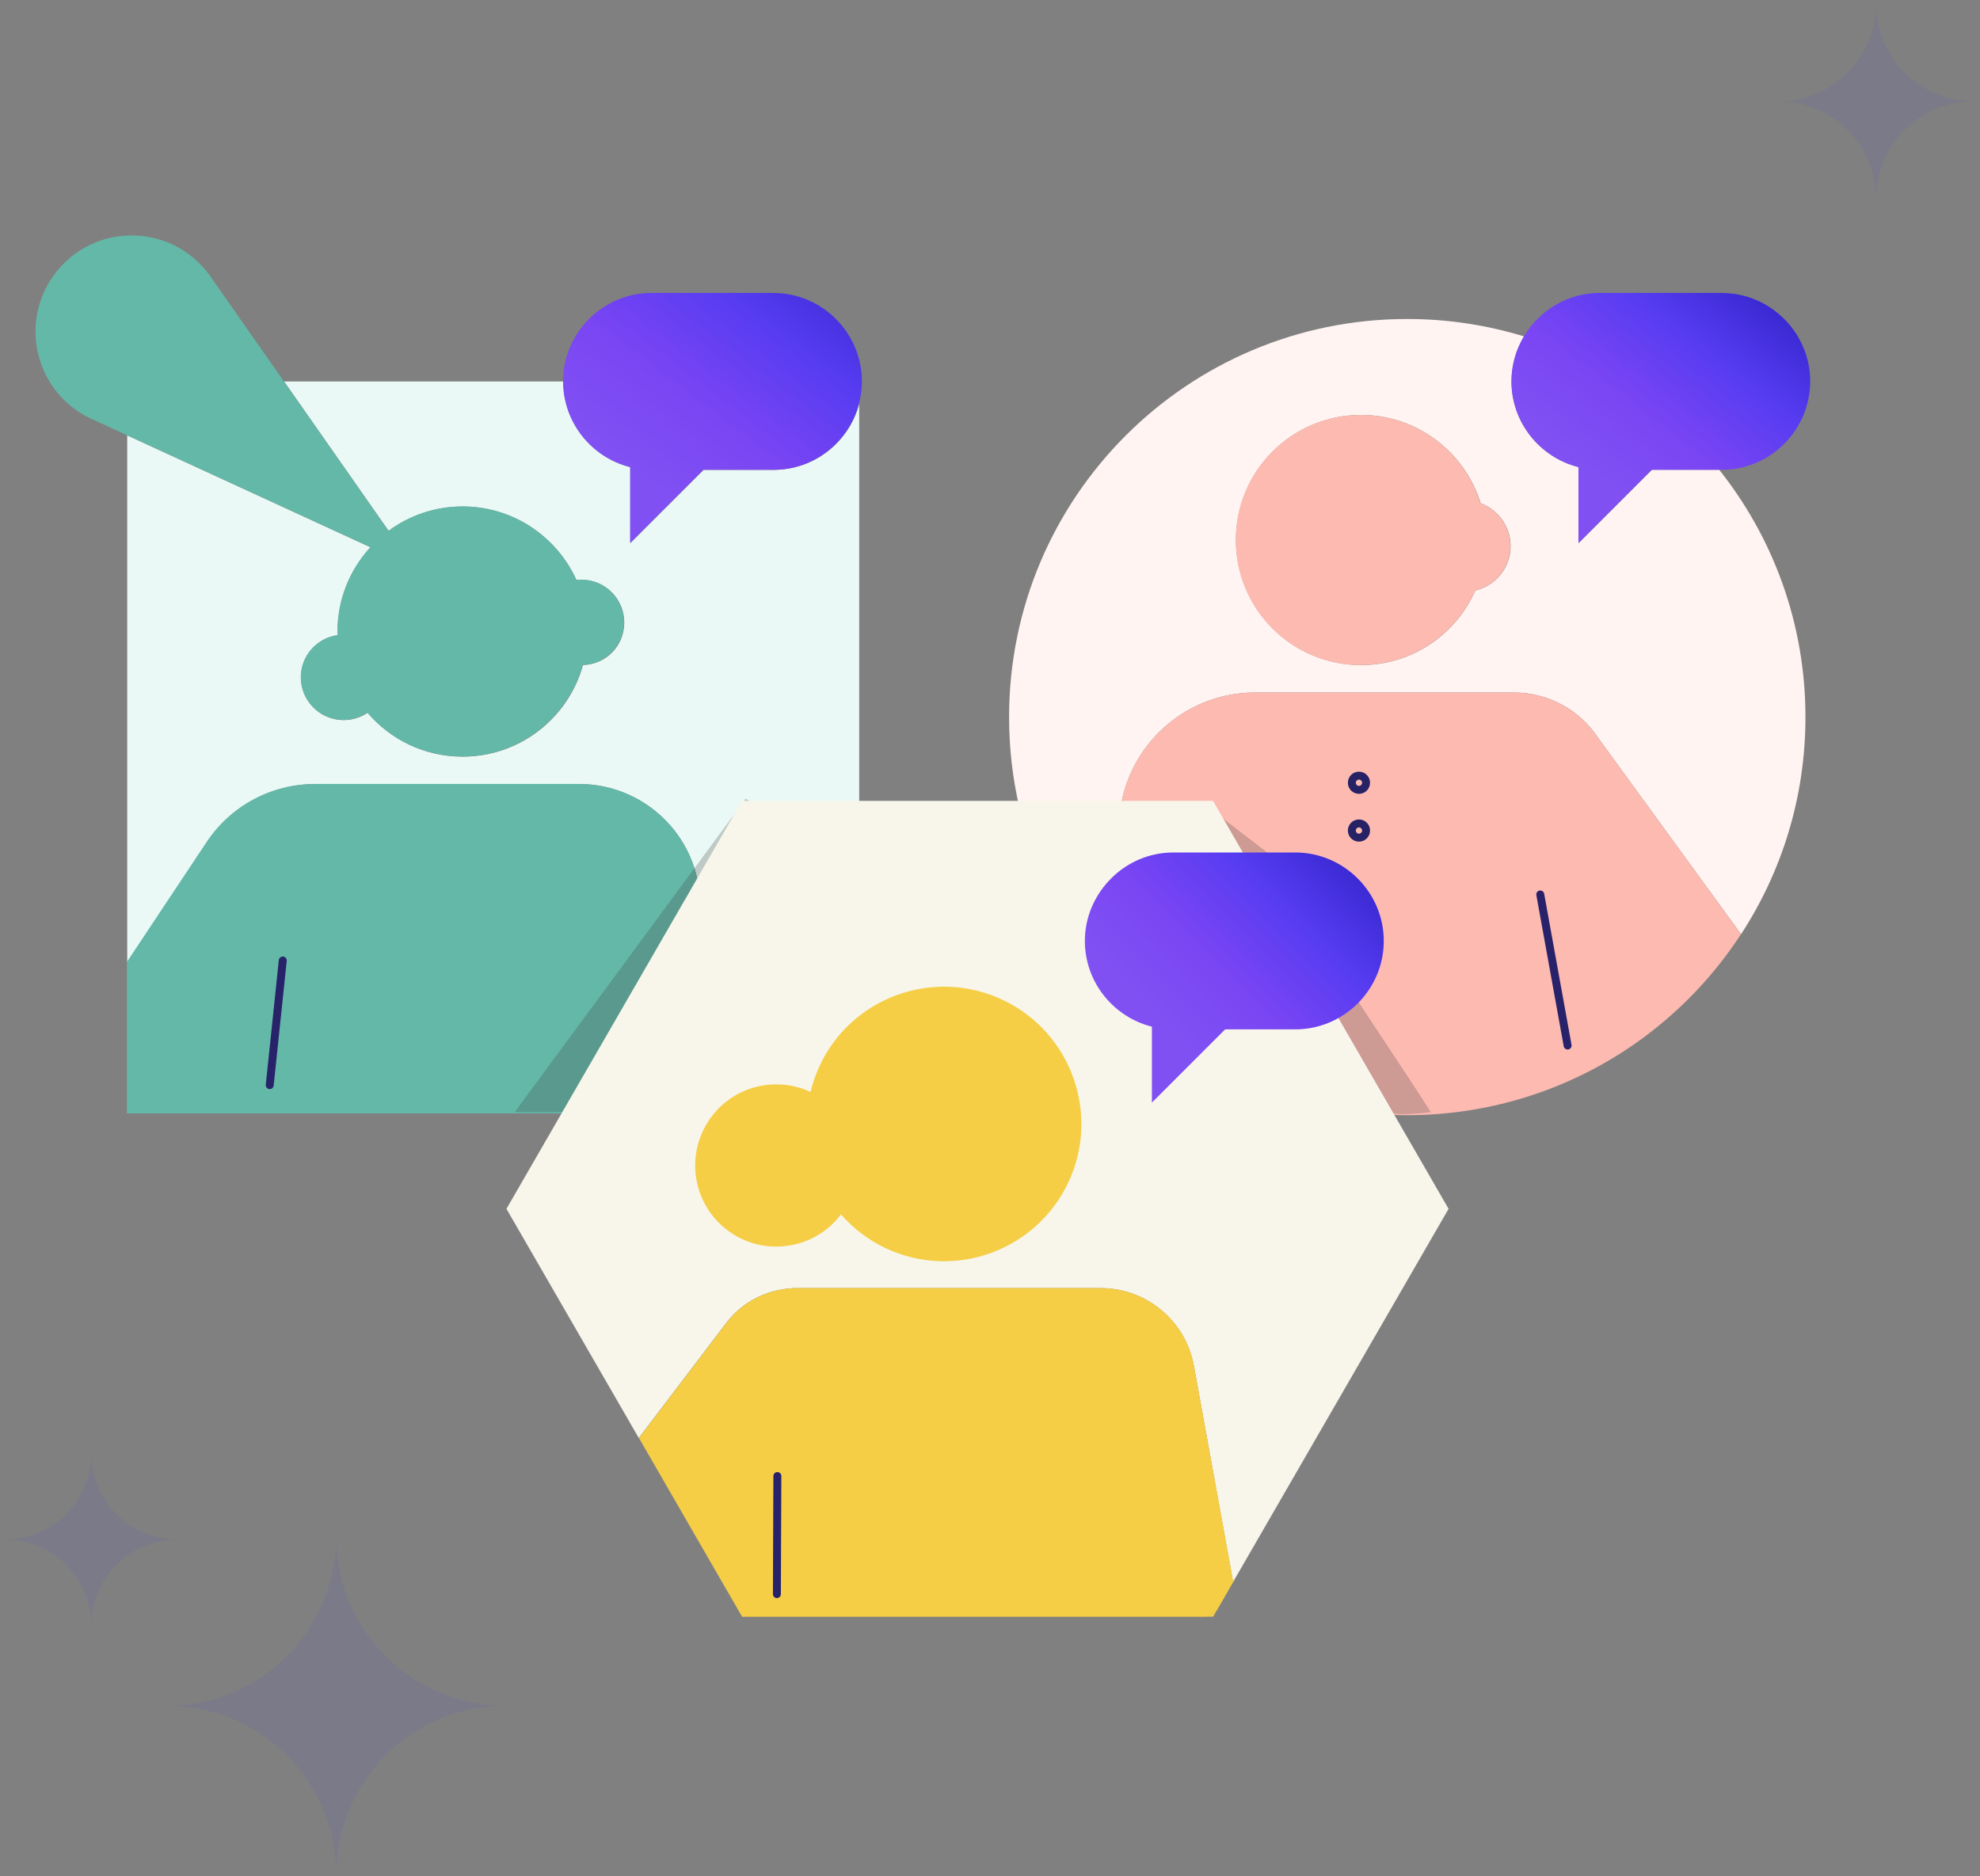 <svg width="249" height="236" viewBox="0 0 249 236" fill="none" xmlns="http://www.w3.org/2000/svg">
<rect x="0" y="0" width="249" height="236" fill="#808080" stroke="none"/>
<g opacity="0.1">
<path d="M22.3 193.63C16.33 193.63 11.48 198.47 11.48 204.45C11.48 198.48 6.64 193.63 0.66 193.63C6.63 193.63 11.48 188.79 11.48 182.81C11.48 188.78 16.32 193.63 22.3 193.63Z" fill="#4E47DB"/>
<path d="M248.2 12.73C241.43 12.73 235.93 18.22 235.93 25C235.93 18.23 230.44 12.73 223.66 12.73C230.43 12.73 235.93 7.24 235.93 0.46C235.93 7.23 241.42 12.73 248.2 12.73Z" fill="#4E47DB"/>
<path d="M63.52 214.54C51.79 214.54 42.28 224.05 42.28 235.78C42.28 224.05 32.77 214.54 21.04 214.54C32.77 214.54 42.28 205.03 42.28 193.3C42.28 205.03 51.79 214.54 63.52 214.54Z" fill="#4E47DB"/>
</g>
<path d="M39.62 98.61H72.82C80.16 98.61 86.46 103.85 87.81 111.07L88.5 114.8C94.03 109.65 100.68 105.69 108.05 103.35V50.82C106.79 55.57 102.45 59.1 97.31 59.1H88.49L79.28 68.31V58.76C74.45 57.55 70.85 53.17 70.85 47.98H35.73L48.88 66.77C51.48 64.85 54.7 63.71 58.19 63.71C64.56 63.71 70.04 67.51 72.5 72.96C72.71 72.93 72.92 72.92 73.14 72.92C76.1 72.92 78.51 75.32 78.51 78.29C78.51 81.26 76.21 83.56 73.32 83.65C71.48 90.29 65.41 95.17 58.18 95.17C53.39 95.17 49.11 93.03 46.23 89.65C45.37 90.23 44.34 90.57 43.22 90.57C40.26 90.57 37.85 88.17 37.85 85.2C37.85 82.49 39.86 80.25 42.48 79.89C42.48 79.74 42.46 79.6 42.46 79.45C42.46 75.36 44.03 71.65 46.6 68.84L16 54.76V121.01L26.02 105.93C29.06 101.36 34.16 98.62 39.65 98.62H39.62V98.61Z" fill="#EBF9F6"/>
<path d="M97.29 36.84H81.94C75.82 36.84 70.81 41.85 70.81 47.97C70.81 53.16 74.42 57.54 79.24 58.75V68.3L88.45 59.09H97.27C102.41 59.09 106.75 55.55 108.01 50.81C108.25 49.9 108.39 48.96 108.39 47.98C108.39 41.86 103.38 36.85 97.26 36.85H97.28L97.29 36.84Z" fill="url(#paint0_linear_485_345)"/>
<path d="M88.49 114.79L87.8 111.06C86.47 103.84 80.17 98.6 72.81 98.6H39.61C34.13 98.6 29.01 101.34 25.98 105.91L15.96 120.99V140.03H73.53C76 130.19 81.28 121.49 88.47 114.8H88.48L88.49 114.79Z" fill="#64B8A8"/>
<path d="M46.57 68.82C44.01 71.61 42.43 75.33 42.43 79.43C42.43 79.58 42.45 79.72 42.45 79.87C39.84 80.23 37.82 82.47 37.82 85.18C37.82 88.14 40.22 90.55 43.19 90.55C44.3 90.55 45.33 90.21 46.2 89.63C49.08 93.01 53.36 95.15 58.15 95.15C65.37 95.15 71.44 90.27 73.29 83.63C76.17 83.53 78.48 81.18 78.48 78.27C78.48 75.36 76.08 72.9 73.11 72.9C72.89 72.9 72.68 72.92 72.47 72.94C70 67.49 64.53 63.69 58.16 63.69C54.67 63.69 51.46 64.84 48.85 66.76L35.7 47.97L26.46 34.77C21.9 28.26 12.41 27.84 7.3 33.93C2.25 39.94 4.18 49.11 11.24 52.56L15.98 54.74L46.58 68.82H46.57Z" fill="#64B8A8"/>
<g style="mix-blend-mode:multiply" opacity="0.25">
<path d="M101.32 139.87H64.73L93.78 100.45L106.8 108.46L106.63 138.98L101.32 139.86V139.87Z" fill="#3A3A3A"/>
</g>
<path d="M192.51 137.79C192.51 137.79 192.61 137.76 192.65 137.74H192.52C192.52 137.74 192.51 137.77 192.5 137.79H192.51Z" fill="#C7C7C7"/>
<path d="M198.52 68.3V58.75C193.69 57.54 190.09 53.16 190.09 47.97C190.09 45.91 190.67 43.97 191.66 42.31C187.01 40.89 182.08 40.12 176.97 40.12C149.31 40.12 126.9 62.54 126.9 90.19C126.9 97.95 128.66 105.3 131.82 111.86C134.12 108.33 137.14 105.27 140.69 102.84L140.99 101.16C142.47 93.02 149.56 87.1 157.85 87.1H190.39C194.68 87.1 198.67 89.26 201.01 92.85L218.95 117.5C224.07 109.65 227.05 100.27 227.05 90.19C227.05 78.43 222.99 67.63 216.21 59.09H207.75L198.54 68.3H198.53H198.52ZM185.53 74.28C183.09 79.8 177.58 83.65 171.16 83.65C162.48 83.65 155.43 76.61 155.43 67.92C155.43 59.23 162.47 52.19 171.16 52.19C178.23 52.19 184.22 56.87 186.2 63.29C188.39 64.1 189.97 66.21 189.97 68.68C189.97 71.39 188.09 73.67 185.55 74.27H185.54L185.53 74.28Z" fill="#FFF4F2"/>
<path d="M216.55 36.84H201.2C197.14 36.84 193.59 39.04 191.64 42.31C190.65 43.97 190.07 45.91 190.07 47.97C190.07 53.16 193.68 57.54 198.5 58.75V68.3L207.71 59.09H216.53C221.67 59.09 226.01 55.55 227.27 50.81C227.51 49.9 227.65 48.96 227.65 47.98C227.65 41.86 222.64 36.85 216.53 36.85H216.54L216.55 36.84Z" fill="url(#paint1_linear_485_345)"/>
<path d="M171.15 83.64C177.57 83.64 183.08 79.78 185.52 74.27C188.05 73.67 189.94 71.39 189.94 68.68C189.94 66.21 188.37 64.1 186.17 63.29C184.2 56.86 178.22 52.19 171.13 52.19C162.45 52.19 155.4 59.23 155.4 67.92C155.4 76.61 162.44 83.65 171.13 83.65H171.14L171.15 83.64Z" fill="#FDBAB1"/>
<path d="M201 92.85C198.66 89.26 194.66 87.1 190.38 87.1H157.84C149.57 87.1 142.46 93.02 140.98 101.16L140.68 102.84C137.13 105.27 134.11 108.33 131.81 111.85C139.88 128.66 157.07 140.26 176.97 140.26C182.4 140.26 187.63 139.39 192.53 137.79C192.53 137.77 192.53 137.76 192.55 137.74H192.68C197.77 136.06 202.51 133.59 206.72 130.47C211.53 126.91 215.67 122.52 218.94 117.5L201 92.85Z" fill="#FDBAB1"/>
<g style="mix-blend-mode:multiply" opacity="0.25">
<path d="M169.9 124.49C172.69 122.47 166.89 121.17 166.89 117.48C166.89 111.36 172.01 115.48 165.89 115.48L159.37 107.23L151.87 101.46C143.04 101.46 137.67 102.46 128.83 102.46C128.83 103.34 128.35 101.42 128.71 101.89C132.49 106.78 136.13 111.2 139.57 115.15C139.26 116.16 139.09 117.23 139.09 118.35C139.09 123.54 142.7 127.92 147.52 129.13V138.68L155.02 131.18C158.92 134.72 162.02 137.05 164.04 138.12C168.57 140.52 171.89 139.53 171.89 139.53C174.89 139.7 173.89 140.53 179.94 139.89C177.31 135.71 172.52 128.68 169.88 124.5H169.89L169.9 124.49Z" fill="#3A3A3A"/>
</g>
<path d="M98.15 162.21C98.81 162.09 99.47 162.01 100.15 162.01H138.42C144.18 162.01 149.11 166.13 150.14 171.79L152.68 185.79L155.07 198.97L182.17 152.04L152.55 100.73H93.31L63.69 152.04L80.33 180.86L91.34 166.38C93.02 164.17 95.46 162.71 98.14 162.21H98.15Z" fill="#F8F6EB"/>
<path d="M152.56 203.34L153.02 202.54C152.58 202.81 152.14 203.08 151.7 203.34H152.56Z" fill="#F5CE46"/>
<path d="M126.2 125.81C123.29 124.41 120.19 123.9 117.2 124.17C111.34 124.69 105.89 128.19 103.16 133.87C102.62 135 102.21 136.16 101.93 137.34C100.13 136.5 98.06 136.17 95.96 136.52C91.07 137.32 87.58 141.49 87.43 146.26C87.41 146.91 87.45 147.58 87.56 148.25C88.47 153.81 93.73 157.58 99.29 156.65C101.97 156.21 104.24 154.76 105.76 152.74C107.24 154.43 109.08 155.88 111.23 156.92C119.81 161.06 130.13 157.45 134.28 148.87C138.42 140.29 134.81 129.97 126.23 125.82H126.21L126.2 125.81Z" fill="#F5CE46"/>
<path d="M152.69 185.79L150.15 171.79C149.12 166.13 144.19 162.01 138.43 162.01H100.16C99.48 162.01 98.81 162.09 98.16 162.21C95.48 162.71 93.04 164.16 91.36 166.38L80.35 180.86L87.8 193.77L93.33 203.35H151.71C152.16 203.09 152.6 202.82 153.03 202.55L155.09 198.97L152.7 185.79H152.69Z" fill="#F5CE46"/>
<path d="M162.91 107.22H147.56C144.35 107.22 141.46 108.6 139.43 110.8C137.59 112.78 136.43 115.44 136.43 118.35C136.43 123.54 140.04 127.92 144.86 129.13V138.68L154.07 129.47H162.89C169.01 129.47 174.02 124.46 174.02 118.35C174.02 112.24 169.01 107.22 162.89 107.22H162.9H162.91Z" fill="url(#paint2_linear_485_345)"/>
<path d="M170.9 98.95C171.18 98.95 171.4 98.73 171.4 98.45C171.4 98.17 171.18 97.95 170.9 97.95C170.62 97.95 170.4 98.17 170.4 98.45C170.4 98.73 170.62 98.95 170.9 98.95Z" stroke="#272266" stroke-width="1.79" stroke-miterlimit="10" stroke-linecap="round"/>
<path d="M170.9 104.96C171.18 104.96 171.4 104.74 171.4 104.46C171.4 104.18 171.18 103.96 170.9 103.96C170.62 103.96 170.4 104.18 170.4 104.46C170.4 104.74 170.62 104.96 170.9 104.96Z" stroke="#272266" stroke-width="1.79" stroke-miterlimit="10" stroke-linecap="round"/>
<path d="M35.56 120.81L33.92 136.48" stroke="#28226A" stroke-miterlimit="10" stroke-linecap="round"/>
<path d="M97.76 185.65L97.7 200.5" stroke="#28226A" stroke-miterlimit="10" stroke-linecap="round"/>
<path d="M197.14 131.5L193.7 112.5" stroke="#28226A" stroke-miterlimit="10" stroke-linecap="round"/>
<defs>
<linearGradient id="paint0_linear_485_345" x1="111.78" y1="18.85" x2="77.22" y2="64.23" gradientUnits="userSpaceOnUse">
<stop stop-color="#342AAB"/>
<stop offset="0.19" stop-color="#2E22C6"/>
<stop offset="0.47" stop-color="#573CF2"/>
<stop offset="0.7" stop-color="#7A45F3"/>
<stop offset="0.9" stop-color="#8050F3"/>
</linearGradient>
<linearGradient id="paint1_linear_485_345" x1="226.65" y1="25.2" x2="197.25" y2="62.85" gradientUnits="userSpaceOnUse">
<stop stop-color="#342AAB"/>
<stop offset="0.19" stop-color="#2E22C6"/>
<stop offset="0.47" stop-color="#573CF2"/>
<stop offset="0.7" stop-color="#7A45F3"/>
<stop offset="0.9" stop-color="#8050F3"/>
</linearGradient>
<linearGradient id="paint2_linear_485_345" x1="176.52" y1="97.07" x2="142.49" y2="131.1" gradientUnits="userSpaceOnUse">
<stop stop-color="#342AAB"/>
<stop offset="0.19" stop-color="#2E22C6"/>
<stop offset="0.47" stop-color="#573CF2"/>
<stop offset="0.7" stop-color="#7A45F3"/>
<stop offset="0.9" stop-color="#8050F3"/>
</linearGradient>
</defs>
</svg>
